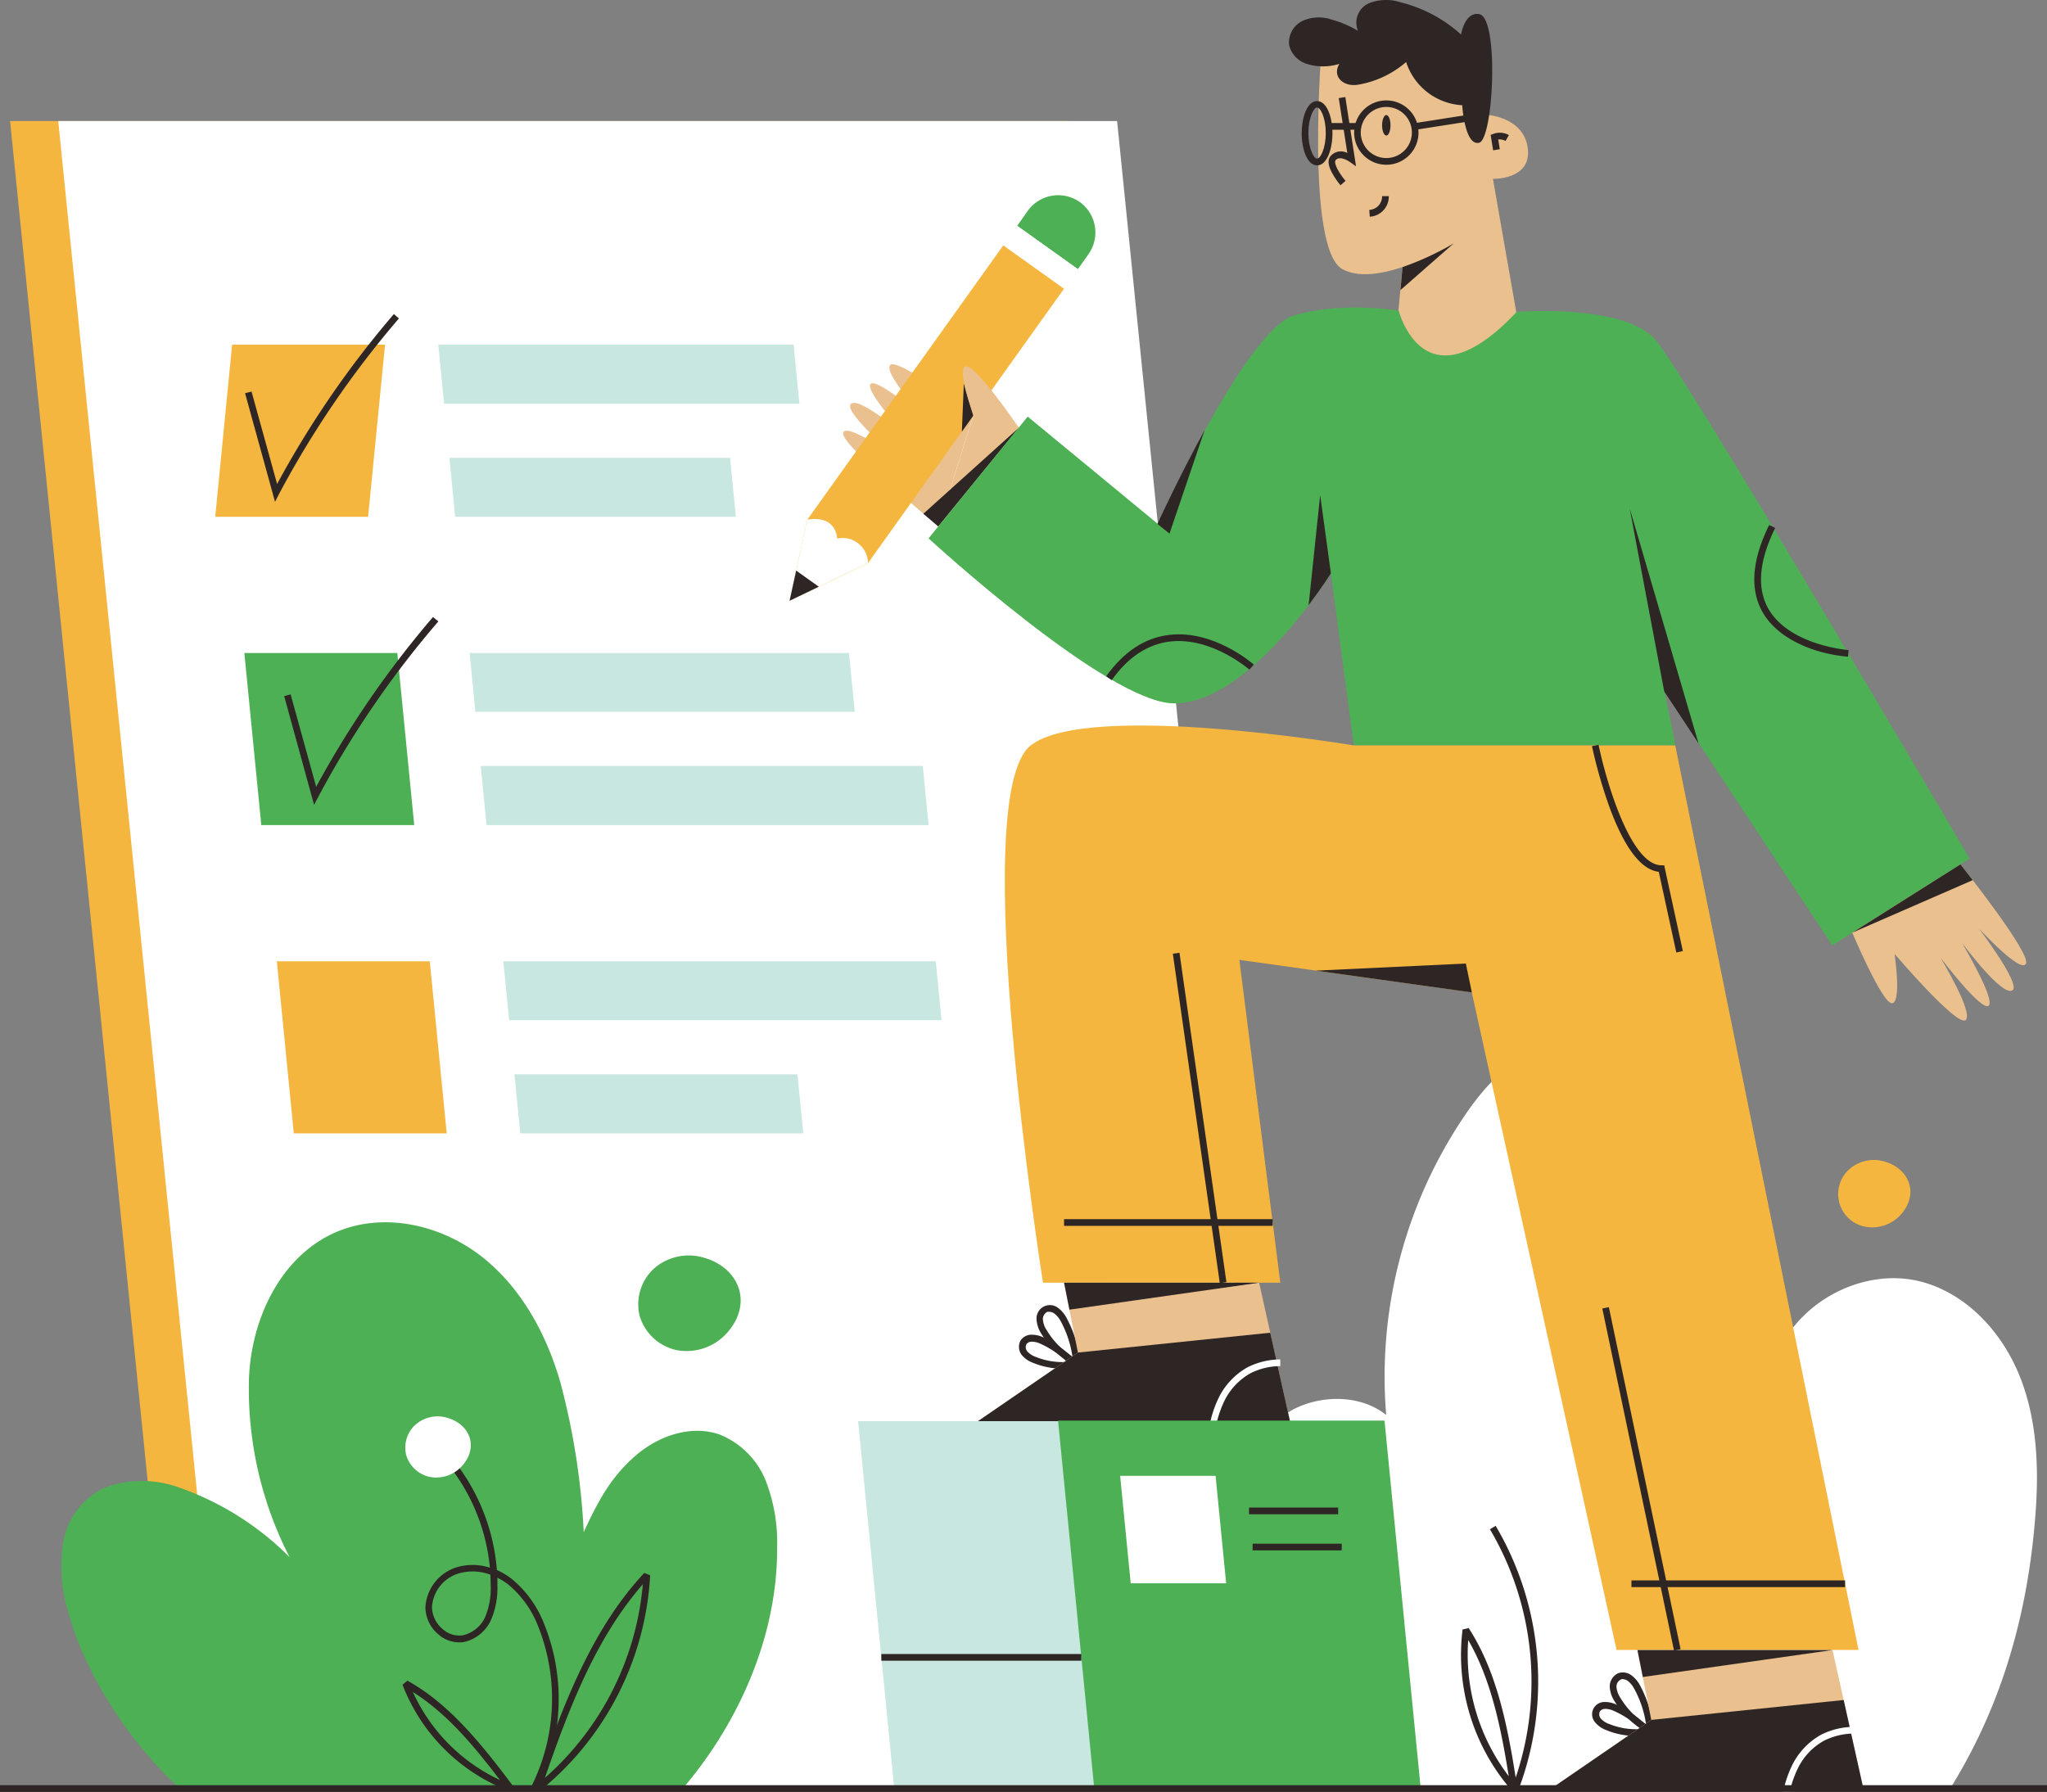<svg xmlns="http://www.w3.org/2000/svg" id="prefix__Layer_2" width="272.341" height="238.448" data-name="Layer 2" viewBox="0 0 272.341 238.448">
    <rect x="0" y="0" width="272.341" height="238.448" fill="#808080" stroke="none"/>
    <defs>
        <clipPath id="prefix__clip-path">
            <path id="prefix__Path_473" d="M302.615 319.707l25.59-2.647 2.618 11.778H289.31z" class="prefix__cls-1" data-name="Path 473" transform="translate(-289.31 -317.06)"/>
        </clipPath>
        <clipPath id="prefix__clip-path-2">
            <path id="prefix__Path_480" d="M195.685 251.19l25.583-2.64 2.625 11.771H182.38z" class="prefix__cls-1" data-name="Path 480" transform="translate(-182.38 -248.55)"/>
        </clipPath>
        <style>
            .prefix__cls-1{fill:none}.prefix__cls-2{fill:#f5b640}.prefix__cls-3{fill:#fff}.prefix__cls-4{fill:#c7e7e0}.prefix__cls-5{fill:#eac08e}.prefix__cls-6{fill:#4db054}.prefix__cls-7{fill:#2e2625}
        </style>
    </defs>
    <g id="prefix__OBJECTS">
        <path id="prefix__Path_448" d="M24.317 244.351h140.868L142.749 22.54H1.88z" class="prefix__cls-2" data-name="Path 448" transform="translate(-.539 -6.431)"/>
        <path id="prefix__Path_449" d="M33.3 244.351h140.872L151.736 22.54H10.86z" class="prefix__cls-3" data-name="Path 449" transform="translate(-3.112 -6.431)"/>
        <path id="prefix__Path_450" d="M324.99 293.947c6.984-11.229 10.4-23.542 11.365-36.712.449-6.157.171-12.506-2.14-18.227s-6.9-10.772-12.841-12.442c-8.126-2.269-17.585 3.018-19.911 11.129a73.137 73.137 0 0 0-4.994-21.916c-2.754-7.063-7.241-13.69-13.712-17.642-3.567-2.183-7.912-3.5-11.971-2.461-4.38 1.127-7.648 4.751-10.216 8.475a61.987 61.987 0 0 0-10.615 40.086c-3.374-2.69-8.5-2.718-12.342-.749a16.624 16.624 0 0 0-7.847 9.873 29.76 29.76 0 0 0-.756 12.841c1.227 9.51 5.244 20.353 11.414 27.694" class="prefix__cls-3" data-name="Path 450" transform="translate(-65.532 -55.948)"/>
        <path id="prefix__Path_451" d="M164.838 313.932h43.432l-4.808-48.882H160.03z" class="prefix__cls-4" data-name="Path 451" transform="translate(-45.864 -75.934)"/>
        <path id="prefix__Path_452" d="M169.9 89.488s-13-10.888-12.672-12.435S164.3 80.3 164.3 80.3s-6.906-5.971-6.085-7.056c1.02-1.37 7.847 4.708 7.847 4.708s-5.957-6.421-5.186-7.412 7.6 4.937 7.6 4.937-5.921-6.278-4.994-7.455 11.079 6.656 11.079 6.656z" class="prefix__cls-5" data-name="Path 452" transform="translate(-45.059 -19.431)"/>
        <path id="prefix__Path_453" d="M189.7 40.452l8.061 5.771 1.427-2.012a4.994 4.994 0 0 0-1.156-6.927 4.994 4.994 0 0 0-6.92 1.156z" class="prefix__cls-6" data-name="Path 453" transform="translate(-54.367 -10.396)"/>
        <path id="prefix__Rectangle_249" d="M0 0H3.196V9.931H0z" class="prefix__cls-3" data-name="Rectangle 249" transform="rotate(-54.48 98.425 -113.302)"/>
        <path id="prefix__Path_454" d="M147.25 93.021l3.888-1.869 6.542-3.139 12.492-17.493 1.52-2.126 12.07-16.894-8.083-5.771L149.6 82.242l-1.477 6.763z" class="prefix__cls-2" data-name="Path 454" transform="translate(-42.201 -13.077)"/>
        <path id="prefix__Path_455" d="M147.25 107.635l3.888-1.869 6.542-3.139a3.377 3.377 0 0 0-4.109-3.253s0-3.16-3.974-2.518l-1.47 6.763z" class="prefix__cls-3" data-name="Path 455" transform="translate(-42.201 -27.705)"/>
        <path id="prefix__Path_456" d="M147.25 110.406l3.888-1.869-3.011-2.147z" class="prefix__cls-7" data-name="Path 456" transform="translate(-42.201 -30.462)"/>
        <path id="prefix__Path_457" d="M179.38 77.895l1.52-2.126-1.256-4.309z" class="prefix__cls-7" data-name="Path 457" transform="translate(-51.41 -20.451)"/>
        <path id="prefix__Path_458" d="M179.673 74.786s-2.276-6.071-1.049-6.492 7.077 8.154 7.077 8.154L175 89.6" class="prefix__cls-5" data-name="Path 458" transform="translate(-50.155 -19.54)"/>
        <path id="prefix__Path_459" d="M184.913 79.73L172.2 91.187l1.983 1.691z" class="prefix__cls-7" data-name="Path 459" transform="translate(-49.352 -22.822)"/>
        <path id="prefix__Path_460" d="M264.267 34.376s-10.259 6.421-15.224 3.681-2.725-30.127-2.725-30.127h19.875c.321 0 2.24 9.617 2.24 9.617s4.808.321 5.286 4.487-4.644 4.009-4.644 4.009l4.487 25.64H255.77l1.43-15.695" class="prefix__cls-5" data-name="Path 460" transform="translate(-70.45 -2.244)"/>
        <path id="prefix__Path_461" d="M306.13 320.409l-.093-.828a15.88 15.88 0 0 0-1.9-6.114 4.074 4.074 0 0 0-1.056-1.177 1.912 1.912 0 0 0-1.748-.271 1.948 1.948 0 0 0-1.127 1.862 3.86 3.86 0 0 0 .642 1.869 11.415 11.415 0 0 0 4.544 4.28zm-4.2-7.6a1.206 1.206 0 0 1 .656.221 3.146 3.146 0 0 1 .8.927 14 14 0 0 1 1.648 4.844 10.529 10.529 0 0 1-3.41-3.5 3.09 3.09 0 0 1-.521-1.427 1.056 1.056 0 0 1 .556-1.006.713.713 0 0 1 .269-.068z" class="prefix__cls-7" data-name="Path 461" transform="translate(-86.038 -89.366)"/>
        <path id="prefix__Path_462" d="M302.74 321.946a9.985 9.985 0 0 0 1.662-.135l.813-.143-.564-.606a14.218 14.218 0 0 0-4.637-3.346 3.566 3.566 0 0 0-1.427-.285 1.634 1.634 0 0 0-1.234 2.747 3.467 3.467 0 0 0 1.477 1.006 10.173 10.173 0 0 0 3.91.762zm.621-.913a9.4 9.4 0 0 1-4.159-.671 2.6 2.6 0 0 1-1.113-.713.877.877 0 0 1-.143-.956.892.892 0 0 1 .713-.35 2.69 2.69 0 0 1 1.042.228 12.371 12.371 0 0 1 3.7 2.461z" class="prefix__cls-7" data-name="Path 462" transform="translate(-85.095 -90.946)"/>
        <path id="prefix__Path_463" d="M173.17 88.038S197.04 110 205.865 110c6.842 0 13.983-7.947 17.871-13.077 1.8-2.376 2.911-4.145 2.961-4.23l3.046 22.9h42.8l-1.462-7.2 4.559 6.906 17.764 26.9 18.27-11.543s-37.657-64.263-41.824-69.071-18.434-3.685-18.434-3.685c-12.342 13.141-15.695-.164-15.695-.164s-7.526-1.277-13.94.642c-3.317 1-8.047 8.382-11.842 15.274-3.567 6.421-6.271 12.456-6.271 12.456l-17.307-14.271z" class="prefix__cls-6" data-name="Path 463" transform="translate(-49.63 -16.398)"/>
        <path id="prefix__Path_464" d="M192.468 209.434h31.575l-5.45-42.961 10.173 1.427 20.753 2.9 19.262 87.506h32.189l-24.384-120.37h-42.8s-35.292-5.957-42.947 0c-8.622 6.749 1.629 71.498 1.629 71.498z" class="prefix__cls-2" data-name="Path 464" transform="translate(-53.705 -38.745)"/>
        <path id="prefix__Path_465" d="M245.4 180.632l20.753 2.9-.8-3.845z" class="prefix__cls-7" data-name="Path 465" transform="translate(-70.331 -51.47)"/>
        <path id="prefix__Path_466" d="M303.92 94.77l4.6 24.377 4.559 6.9z" class="prefix__cls-7" data-name="Path 466" transform="translate(-87.103 -27.132)"/>
        <path id="prefix__Path_467" d="M244.05 106.946c1.8-2.376 2.911-4.145 2.961-4.23L245.584 92.3z" class="prefix__cls-7" data-name="Path 467" transform="translate(-69.944 -26.424)"/>
        <path id="prefix__Path_468" d="M359.827 161.19s9.36 11.75 8.718 13.2-6.249-4.651-6.249-4.651 5.508 7.277 4.487 8.176c-1.284 1.12-6.735-6.249-6.735-6.249s4.487 7.526 3.524 8.333-6.421-6.421-6.421-6.421 4.487 7.377 3.36 8.333-9.453-8.811-9.453-8.811.963 6.421-.321 6.57-5.308-9.4-5.308-9.4z" class="prefix__cls-5" data-name="Path 468" transform="translate(-98.999 -46.168)"/>
        <path id="prefix__Path_469" d="M326.721 307.74l4.1 18.427H289.31l13.3-9.132-1.848-9.3z" class="prefix__cls-5" data-name="Path 469" transform="translate(-82.916 -88.169)"/>
        <path id="prefix__Path_470" d="M302.615 319.707l25.59-2.647 2.618 11.778H289.31z" class="prefix__cls-7" data-name="Path 470" transform="translate(-82.916 -90.84)"/>
        <path id="prefix__Path_471" d="M331.324 307.74l-25.24 3.588-.713-3.588z" class="prefix__cls-7" data-name="Path 471" transform="translate(-87.518 -88.169)"/>
        <g id="prefix__Group_129" data-name="Group 129" transform="translate(206.395 226.22)">
            <path id="prefix__Path_472" d="M333.022 332.721a14.132 14.132 0 0 1 1.355-5.094 8.432 8.432 0 0 1 3.5-3.717 9 9 0 0 1 3.952-.949v-.892a9.859 9.859 0 0 0-4.345 1.049 9.381 9.381 0 0 0-3.874 4.109 15.06 15.06 0 0 0-1.427 5.408z" class="prefix__cls-3" data-name="Path 472" transform="translate(-301.596 -318.496)"/>
        </g>
        <path id="prefix__Path_474" d="M199.2 251.889l-.086-.828a15.824 15.824 0 0 0-1.9-6.107 3.974 3.974 0 0 0-1.049-1.184 1.776 1.776 0 0 0-2.854 1.591 3.86 3.86 0 0 0 .642 1.869 11.536 11.536 0 0 0 4.537 4.28zm-4.2-7.6a1.184 1.184 0 0 1 .656.221 3.068 3.068 0 0 1 .806.927 14.148 14.148 0 0 1 1.619 4.815 10.551 10.551 0 0 1-3.417-3.5 2.975 2.975 0 0 1-.514-1.427 1.063 1.063 0 0 1 .556-1.013.792.792 0 0 1 .292-.021z" class="prefix__cls-7" data-name="Path 474" transform="translate(-55.398 -69.729)"/>
        <path id="prefix__Path_475" d="M195.821 253.429a9.835 9.835 0 0 0 1.655-.136l.82-.143-.564-.6a14.2 14.2 0 0 0-4.632-3.35 3.646 3.646 0 0 0-1.427-.278 1.727 1.727 0 0 0-1.427.763 1.762 1.762 0 0 0 .193 1.983 3.51 3.51 0 0 0 1.477 1 10.145 10.145 0 0 0 3.909.763zm.606-.885a9.438 9.438 0 0 1-4.166-.671 2.747 2.747 0 0 1-1.113-.713.906.906 0 0 1-.136-.963.863.863 0 0 1 .713-.35 2.725 2.725 0 0 1 1.049.228 12.371 12.371 0 0 1 3.653 2.468z" class="prefix__cls-7" data-name="Path 475" transform="translate(-54.46 -71.311)"/>
        <path id="prefix__Path_476" d="M219.791 239.22l4.1 18.427H182.38l13.3-9.132-1.848-9.3z" class="prefix__cls-5" data-name="Path 476" transform="translate(-52.27 -68.531)"/>
        <path id="prefix__Path_477" d="M195.685 251.19l25.583-2.64 2.625 11.771H182.38z" class="prefix__cls-7" data-name="Path 477" transform="translate(-52.27 -71.205)"/>
        <path id="prefix__Path_478" d="M224.394 239.22l-25.24 3.588-.713-3.588z" class="prefix__cls-7" data-name="Path 478" transform="translate(-56.872 -68.531)"/>
        <g id="prefix__Group_130" data-name="Group 130" transform="translate(130.11 177.345)">
            <path id="prefix__Path_479" d="M226.089 264.174a14.268 14.268 0 0 1 1.348-5.094 8.511 8.511 0 0 1 3.5-3.717 8.924 8.924 0 0 1 3.952-.942v-.892a9.859 9.859 0 0 0-4.345 1.042 9.381 9.381 0 0 0-3.874 4.109 15.1 15.1 0 0 0-1.427 5.408z" class="prefix__cls-3" data-name="Path 479" transform="translate(-194.664 -249.977)"/>
        </g>
        <path id="prefix__Path_481" d="M215.85 92.686l1.605 1.284 4.666-13.74c-3.539 6.442-6.271 12.456-6.271 12.456z" class="prefix__cls-7" data-name="Path 481" transform="translate(-61.862 -22.965)"/>
        <path id="prefix__Path_482" d="M345.45 170.272l16.016-6.984-1.634-2.1z" class="prefix__cls-7" data-name="Path 482" transform="translate(-99.005 -46.168)"/>
        <path id="prefix__Rectangle_250" d="M0 0H0.892V46.507H0z" class="prefix__cls-7" data-name="Rectangle 250" transform="rotate(-11.84 946.204 -940.864)"/>
        <path id="prefix__Rectangle_251" d="M0 0H0.892V44.274H0z" class="prefix__cls-7" data-name="Rectangle 251" transform="rotate(-8.11 973.12 -1037.093)"/>
        <path id="prefix__Rectangle_252" d="M0 0H28.422V0.892H0z" class="prefix__cls-7" data-name="Rectangle 252" transform="translate(217.053 210.304)"/>
        <path id="prefix__Rectangle_253" d="M0 0H27.751V0.892H0z" class="prefix__cls-7" data-name="Rectangle 253" transform="translate(141.568 162.235)"/>
        <path id="prefix__Path_483" d="M308.112 166.527l.87-.193-2.482-11.414h-.357c-4.173 0-7.462-11.571-8.375-16.03l-.878.178a65.157 65.157 0 0 0 2.383 8.261c1.99 5.351 4.173 8.19 6.506 8.461z" class="prefix__cls-7" data-name="Path 483" transform="translate(-85.088 -39.777)"/>
        <path id="prefix__Path_484" d="M261.17 51.571l7.1-6.221a38.568 38.568 0 0 1-6.82 3.16z" class="prefix__cls-7" data-name="Path 484" transform="translate(-74.851 -12.968)"/>
        <path id="prefix__Path_485" d="M249.361 29.8l.671-.585c-.849-.984-1.612-2.347-1.334-2.732.528-.713 1.848.171 1.862.185l.863.614L250 18.06l-.878.143 1.141 7.3a1.819 1.819 0 0 0-2.269.464c-.392.556-.264 1.37.414 2.49a10.079 10.079 0 0 0 .956 1.348z" class="prefix__cls-7" data-name="Path 485" transform="translate(-71.011 -5.147)"/>
        <path id="prefix__Path_486" d="M255.424 39.282a2.682 2.682 0 0 0 2.533-2.732h-.892a1.819 1.819 0 0 1-.478 1.256 1.791 1.791 0 0 1-1.227.571z" class="prefix__cls-7" data-name="Path 486" transform="translate(-73.185 -10.446)"/>
        <path id="prefix__Path_487" d="M257.75 22.783c0 .749.25 1.363.564 1.363s.556-.614.556-1.363-.25-1.363-.556-1.363-.564.606-.564 1.363z" class="prefix__cls-7" data-name="Path 487" transform="translate(-73.871 -6.11)"/>
        <path id="prefix__Path_488" d="M256.82 27.251a4.28 4.28 0 1 0-4.28-4.28 4.28 4.28 0 0 0 4.28 4.28zm0-7.69a3.4 3.4 0 1 1-3.4 3.4 3.4 3.4 0 0 1 3.4-3.401z" class="prefix__cls-7" data-name="Path 488" transform="translate(-72.377 -5.328)"/>
        <path id="prefix__Path_489" d="M244.8 27.371c1.334 0 2.047-2.212 2.047-4.28s-.713-4.28-2.047-4.28-2.047 2.212-2.047 4.28.718 4.28 2.047 4.28zm0-7.7c.464 0 1.156 1.355 1.156 3.4s-.713 3.4-1.156 3.4-1.156-1.363-1.156-3.4.713-3.417 1.156-3.417z" class="prefix__cls-7" data-name="Path 489" transform="translate(-69.571 -5.362)"/>
        <path id="prefix__Rectangle_254" d="M0 0H3.767V0.892H0z" class="prefix__cls-7" data-name="Rectangle 254" transform="translate(176.831 16.373)"/>
        <path id="prefix__Rectangle_255" d="M0 0H9.816V0.892H0z" class="prefix__cls-7" data-name="Rectangle 255" transform="rotate(-8.86 199.832 -1206.576)"/>
        <path id="prefix__Path_490" d="M247.088 8.457a7.241 7.241 0 0 1-4.352 0A3.51 3.51 0 0 1 240.41 6a3.175 3.175 0 0 1 1.769-3.253 5.244 5.244 0 0 1 3.867-.185 14.361 14.361 0 0 1 3.524 1.5A2.814 2.814 0 0 1 251 .4a6.228 6.228 0 0 1 4.28-.121 18.606 18.606 0 0 1 8 4.28s.478-3.046 2.4-2.725c2.7.449 1.919 16.665 0 17.122s-2.247-4.994-2.247-4.994a8.322 8.322 0 0 1-7.462-5.75 13.062 13.062 0 0 1-6.478 3.032c-1.993.273-3.369-1.182-2.405-2.787z" class="prefix__cls-7" data-name="Path 490" transform="translate(-68.894 .04)"/>
        <path id="prefix__Path_491" d="M278.325 27.059l.885-.15-.21-1.291a1.648 1.648 0 0 1 .977.193l.442-.778a2.461 2.461 0 0 0-2.1-.15l-.328.128z" class="prefix__cls-7" data-name="Path 491" transform="translate(-79.671 -7.055)"/>
        <path id="prefix__Path_492" d="M207.028 124.38c2.183-3.075 4.8-4.8 7.783-5.144 5.515-.635 10.487 3.7 10.537 3.745l.592-.671c-.214-.185-5.322-4.637-11.229-3.959-3.246.371-6.071 2.226-8.411 5.507z" class="prefix__cls-7" data-name="Path 492" transform="translate(-59.125 -33.87)"/>
        <path id="prefix__Path_493" d="M339.638 115.415l.064-.892c-.078 0-7.847-.606-10.651-5.465-1.577-2.747-1.277-6.378.892-10.78l-.8-.4c-2.311 4.687-2.6 8.6-.863 11.628 1.256 2.19 3.624 3.909 6.849 4.994a20.429 20.429 0 0 0 4.509.913z" class="prefix__cls-7" data-name="Path 493" transform="translate(-93.764 -28.023)"/>
        <path id="prefix__Path_494" d="M202.128 313.822h43.432l-4.808-48.882H197.32z" class="prefix__cls-6" data-name="Path 494" transform="translate(-56.551 -75.902)"/>
        <path id="prefix__Path_495" d="M210.3 289.547H223l-1.405-14.3h-12.7z" class="prefix__cls-3" data-name="Path 495" transform="translate(-59.867 -78.857)"/>
        <path id="prefix__Path_496" d="M148.463 142.84H89.65l.778 7.862h58.806z" class="prefix__cls-4" data-name="Path 496" transform="translate(-25.693 -40.909)"/>
        <path id="prefix__Path_497" d="M87.58 121.76l.77 7.826h50.473l-.77-7.826z" class="prefix__cls-4" data-name="Path 497" transform="translate(-25.1 -34.867)"/>
        <path id="prefix__Path_498" d="M133.593 200.35H95.94l.778 7.862h37.653z" class="prefix__cls-4" data-name="Path 498" transform="translate(-27.496 -57.391)"/>
        <path id="prefix__Path_499" d="M93.87 179.27l.77 7.833h57.529l-.77-7.833z" class="prefix__cls-4" data-name="Path 499" transform="translate(-26.903 -51.35)"/>
        <path id="prefix__Path_500" d="M47.824 144.66h20.347l-2.254-22.9H45.57z" class="prefix__cls-6" data-name="Path 500" transform="translate(-13.06 -34.867)"/>
        <path id="prefix__Path_501" d="M53.884 202.17h20.347l-2.254-22.9H51.63z" class="prefix__cls-2" data-name="Path 501" transform="translate(-14.797 -51.35)"/>
        <path id="prefix__Rectangle_256" d="M0 0H26.61V0.892H0z" class="prefix__cls-7" data-name="Rectangle 256" transform="translate(117.255 220.099)"/>
        <path id="prefix__Rectangle_257" d="M0 0H11.857V0.892H0z" class="prefix__cls-7" data-name="Rectangle 257" transform="translate(166.173 200.609)"/>
        <path id="prefix__Rectangle_258" d="M0 0H11.857V0.892H0z" class="prefix__cls-7" data-name="Rectangle 258" transform="translate(166.651 205.417)"/>
        <path id="prefix__Path_502" d="M60.479 87.15H40.14l2.247-22.9h20.346z" class="prefix__cls-2" data-name="Path 502" transform="translate(-11.504 -18.385)"/>
        <path id="prefix__Path_503" d="M49.688 83.53L45.7 69.07l.863-.214 3.4 12.3A128.868 128.868 0 0 1 65.5 58.54l.671.585a128.227 128.227 0 0 0-15.98 23.414z" class="prefix__cls-7" data-name="Path 503" transform="translate(-13.097 -16.749)"/>
        <path id="prefix__Path_504" d="M56.974 140.041L53 125.58l.856-.235 3.4 12.3A129.255 129.255 0 0 1 72.8 115.05l.713.585a127.906 127.906 0 0 0-16.016 23.414z" class="prefix__cls-7" data-name="Path 504" transform="translate(-15.19 -32.944)"/>
        <path id="prefix__Path_505" d="M121.15 85.36H83.81l.77 7.84h37.34z" class="prefix__cls-4" data-name="Path 505" transform="translate(-24.02 -24.435)"/>
        <path id="prefix__Path_506" d="M81.74 64.25l.77 7.847h47.27l-.77-7.847z" class="prefix__cls-4" data-name="Path 506" transform="translate(-23.426 -18.385)"/>
        <path id="prefix__Path_507" d="M351.162 223.571a5.115 5.115 0 0 1-4.623 1.662 4.423 4.423 0 0 1-2.29-7.641 4.937 4.937 0 0 1 4.452-1.127c3.517.856 4.944 4.288 2.461 7.106z" class="prefix__cls-2" data-name="Path 507" transform="translate(-98.246 -61.97)"/>
        <path id="prefix__Path_508" d="M130.865 244.413a7.205 7.205 0 0 1-6.556 2.354 6.549 6.549 0 0 1-5.108-4.637 6.463 6.463 0 0 1 1.862-6.192 7 7 0 0 1 6.314-1.605c5.029 1.212 7.023 6.085 3.488 10.08z" class="prefix__cls-6" data-name="Path 508" transform="translate(-34.113 -67.075)"/>
        <path id="prefix__Path_509" d="M94.231 303.151c7.491-8.86 12.5-20.361 12.427-31.96a22.679 22.679 0 0 0-1.484-8.761 11.05 11.05 0 0 0-6.1-6.207c-3.845-1.391-8.268.157-11.329 2.854S83 264.67 80.926 269.186a94.927 94.927 0 0 0-3.11-19.94c-1.876-6.513-5.3-12.784-10.7-16.908s-12.927-5.757-19.155-3.068c-7.405 3.2-11.372 11.707-11.579 19.776a49 49 0 0 0 5.408 23.464 38.837 38.837 0 0 0-15.338-9.481 14.268 14.268 0 0 0-9.36.285 9.867 9.867 0 0 0-5.429 7.291 20.928 20.928 0 0 0 .713 9.353c2.283 8.361 8.34 17.378 14.7 23.264" class="prefix__cls-6" data-name="Path 509" transform="translate(-3.265 -65.303)"/>
        <path id="prefix__Path_510" d="M94.008 314.651a26.667 26.667 0 0 0 .885-22.187 14.539 14.539 0 0 0-4.223-5.814 9.324 9.324 0 0 0-2-1.2 26.853 26.853 0 0 0-9.37-18.34l-.578.713a25.932 25.932 0 0 1 9.017 17.314 7.483 7.483 0 0 0-4.052-.157 5.928 5.928 0 0 0-4.53 5.45 4.794 4.794 0 0 0 1.717 3.57 4.2 4.2 0 0 0 3.346 1.042 5.194 5.194 0 0 0 3.688-3 10.765 10.765 0 0 0 .828-4.6v-.97a8.561 8.561 0 0 1 1.427.885 13.633 13.633 0 0 1 3.952 5.472 26.1 26.1 0 0 1-.849 21.4zm-6.2-28.579c0 .449.036.906.036 1.363a9.988 9.988 0 0 1-.713 4.216 4.28 4.28 0 0 1-3.046 2.49 3.275 3.275 0 0 1-2.625-.835 3.881 3.881 0 0 1-1.427-2.918 4.994 4.994 0 0 1 3.881-4.573 6.692 6.692 0 0 1 3.895.257z" class="prefix__cls-7" data-name="Path 510" transform="translate(-22.561 -76.524)"/>
        <path id="prefix__Path_511" d="M83.157 270.729a4.63 4.63 0 0 1-4.195 1.505 4.18 4.18 0 0 1-3.267-2.968 4.116 4.116 0 0 1 1.191-3.959 4.452 4.452 0 0 1 4.038-1.027c3.218.777 4.495 3.888 2.233 6.449z" class="prefix__cls-3" data-name="Path 511" transform="translate(-21.662 -75.677)"/>
        <path id="prefix__Path_512" d="M100.409 322.35a39.687 39.687 0 0 0 14.668-28.672l-.778-.328c-7.041 7.534-10.922 17.778-14.589 28.536zm13.69-27.445a38.866 38.866 0 0 1-13.027 25.725c3.332-9.7 6.949-18.812 13.027-25.761z" class="prefix__cls-7" data-name="Path 512" transform="translate(-28.577 -84.045)"/>
        <path id="prefix__Path_513" d="M89.2 328.11l.514-.713c-4.195-5.586-8.425-10.858-14-13.947l-.644.55a24.57 24.57 0 0 0 14.13 14.11zm-12.753-13.148c4.459 2.8 8.069 7.091 11.586 11.714a23.792 23.792 0 0 1-11.586-11.714z" class="prefix__cls-7" data-name="Path 513" transform="translate(-21.515 -89.805)"/>
        <path id="prefix__Path_514" d="M279.175 325.209l.77-.364c-1.184-7.748-2.575-15.2-6.456-21.2l-.813.185a27.494 27.494 0 0 0 6.499 21.379zm-5.75-19.975c3.025 5.229 4.337 11.529 5.393 18.12a26.724 26.724 0 0 1-5.393-18.106z" class="prefix__cls-7" data-name="Path 514" transform="translate(-78.089 -86.997)"/>
        <path id="prefix__Path_515" d="M281.691 319.605a40.821 40.821 0 0 0-3.068-35.035l-.763.457a39.893 39.893 0 0 1 3 34.243z" class="prefix__cls-7" data-name="Path 515" transform="translate(-79.634 -81.528)"/>
        <path id="prefix__Rectangle_259" d="M0 0H272.341V0.892H0z" class="prefix__cls-7" data-name="Rectangle 259" transform="translate(0 237.556)"/>
    </g>
</svg>
